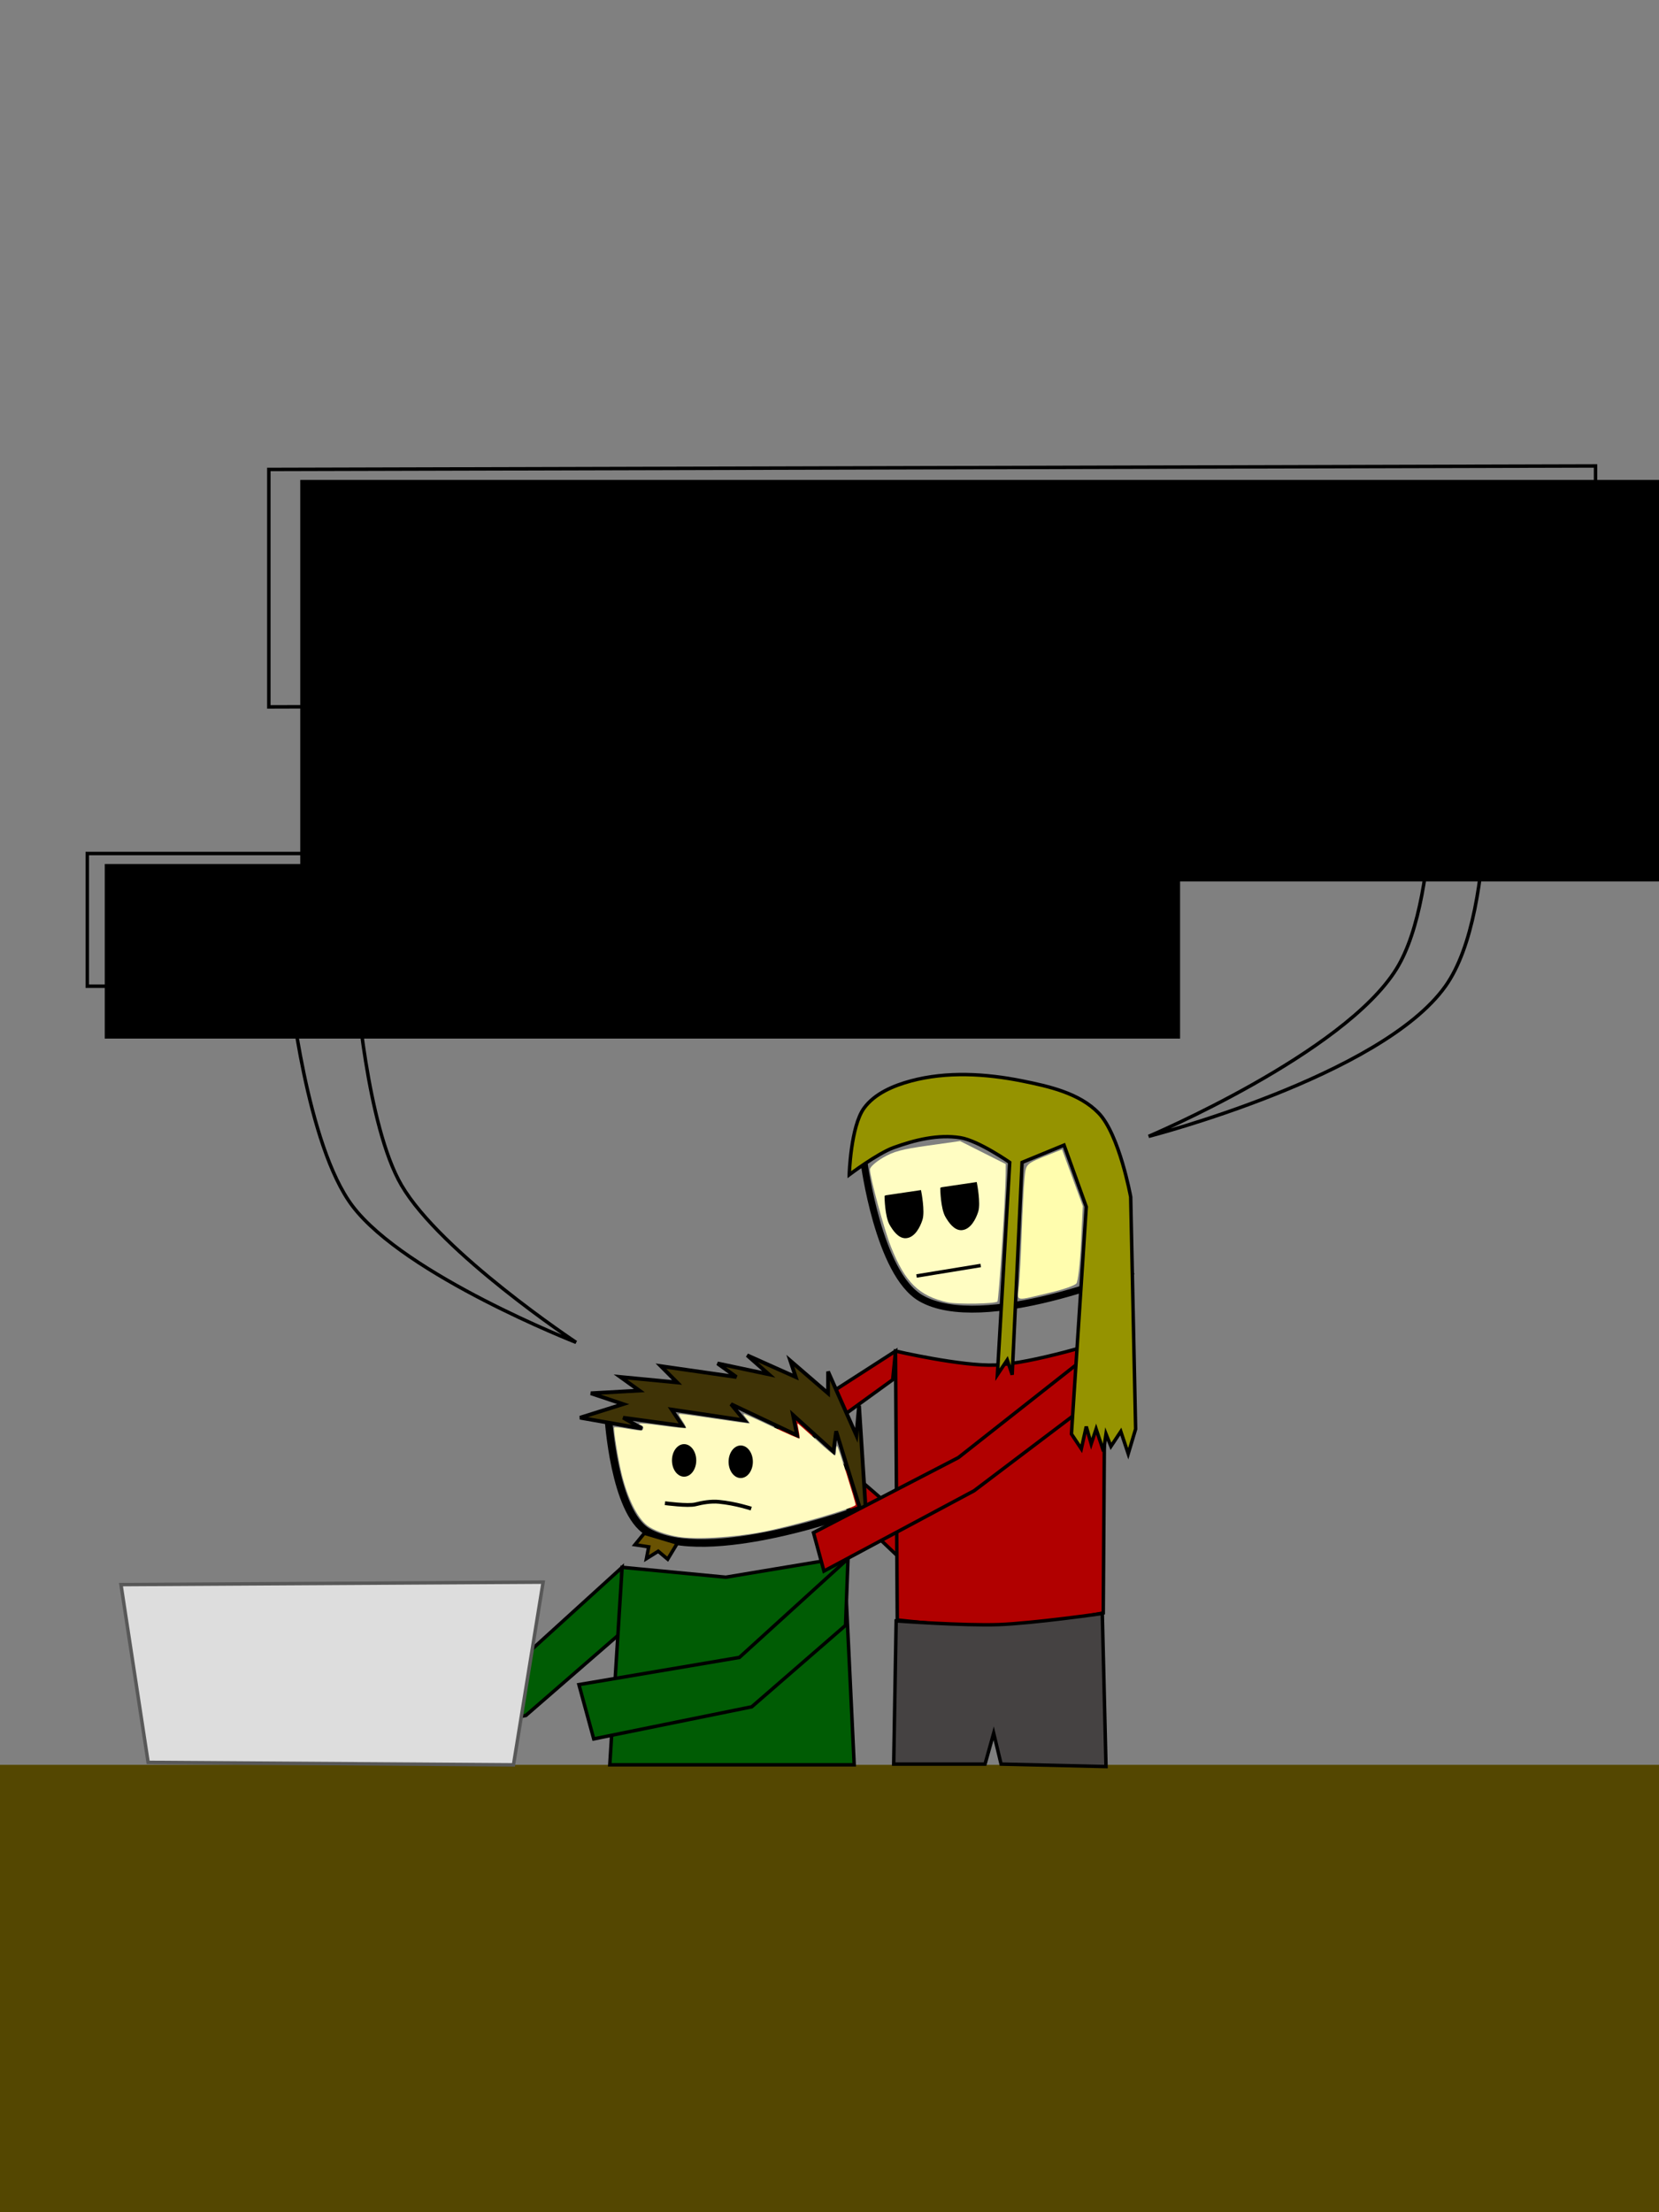 <?xml version="1.0" encoding="UTF-8" standalone="no"?>
<!-- Created with Inkscape (http://www.inkscape.org/) -->

<svg
   xmlns:dc="http://purl.org/dc/elements/1.1/"
   xmlns:cc="http://creativecommons.org/ns#"
   xmlns:rdf="http://www.w3.org/1999/02/22-rdf-syntax-ns#"
   xmlns:svg="http://www.w3.org/2000/svg"
   xmlns="http://www.w3.org/2000/svg"
   xmlns:sodipodi="http://sodipodi.sourceforge.net/DTD/sodipodi-0.dtd"
   xmlns:inkscape="http://www.inkscape.org/namespaces/inkscape"
   width="480"
   height="640"
   id="svg5278"
   version="1.1"
   inkscape:version="0.48.5 r10040"
   sodipodi:docname="2.svg">
  <rect width="100%" height="100%" fill="#808080" stroke="none"/>
  <defs
     id="defs5280" />
  <sodipodi:namedview
     id="base"
     pagecolor="#ffffff"
     bordercolor="#666666"
     borderopacity="1.0"
     inkscape:pageopacity="0.0"
     inkscape:pageshadow="2"
     inkscape:zoom="0.7"
     inkscape:cx="177.19574"
     inkscape:cy="275.82676"
     inkscape:document-units="px"
     inkscape:current-layer="layer1"
     showgrid="false"
     inkscape:window-width="1536"
     inkscape:window-height="801"
     inkscape:window-x="-8"
     inkscape:window-y="-8"
     inkscape:window-maximized="1" />
  <g
     inkscape:label="Layer 1"
     inkscape:groupmode="layer"
     id="layer1"
     transform="translate(0,-412.362)">
    <path
       style="fill:#b10000;fill-opacity:1;stroke:#000000;stroke-width:1px;stroke-linecap:butt;stroke-linejoin:miter;stroke-opacity:1"
       d="m 259.104,803.238 -0.82,8.284 -23.423,16.97 26.264,22.728 0.505,13.132 -39.396,-37.376 z"
       id="path5898"
       inkscape:connector-curvature="0"
       sodipodi:nodetypes="ccccccc" />
    <path
       style="fill:#b10000;fill-opacity:1;stroke:#000000;stroke-width:1px;stroke-linecap:butt;stroke-linejoin:miter;stroke-opacity:1"
       d="m 259.104,803.238 c 0,0 19.106,4.424 28.789,4.041 10.857,-0.43 31.82,-7.071 31.82,-7.071 l -0.505,78.792 c 0,0 -18.768,3.672 -28.284,4.041 -10.452,0.405 -31.315,-2.02 -31.315,-2.02 z"
       id="path5896"
       inkscape:connector-curvature="0"
       sodipodi:nodetypes="csccscc" />
    <path
       style="fill:#005c04;fill-opacity:1;stroke:#000000;stroke-width:1px;stroke-linecap:butt;stroke-linejoin:miter;stroke-opacity:1"
       d="m 180,865.791 -31.429,28.571 -46.429,7.857 4.286,15.714 45.714,-9.286 27.143,-23.571 z"
       id="path5844"
       inkscape:connector-curvature="0" />
    <rect
       style="fill:#544701;fill-opacity:1;fill-rule:nonzero;stroke:none"
       id="rect5286"
       width="528.571"
       height="171.429"
       x="-22.857"
       y="922.934"
       ry="1.729" />
    <path
       style="fill:#dddddd;fill-opacity:1;stroke:#585858;stroke-width:1px;stroke-linecap:butt;stroke-linejoin:miter;stroke-opacity:1"
       d="M 42.857,922.219 35,870.791 l 122.143,-0.714 -8.571,52.857 z"
       id="path5288"
       inkscape:connector-curvature="0" />
    <g
       id="g5834"
       transform="matrix(1.092,0,0,1.099,-13.138,-46.73)">
      <path
         sodipodi:nodetypes="csc"
         transform="translate(0,412.362)"
         inkscape:connector-curvature="0"
         id="path5806"
         d="m 173.214,378.571 c 0,0 1.532,24.832 10.357,30 15.663,9.173 56.071,-5.714 56.071,-5.714"
         style="fill:none;stroke:#000000;stroke-width:2;stroke-linecap:butt;stroke-linejoin:miter;stroke-miterlimit:4;stroke-opacity:1;stroke-dasharray:none" />
      <path
         sodipodi:nodetypes="ccccccccccccccccccccccccccccc"
         transform="translate(0,412.362)"
         inkscape:connector-curvature="0"
         id="path5808"
         d="M 165.714,378.571 177.143,375 l -8.571,-2.857 12.857,-0.714 -5,-3.571 15,1.429 -4.286,-4.286 20,2.857 -5,-3.571 13.571,2.857 -5.714,-5 12.857,5.714 -1.429,-4.286 10,8.571 0,-5.714 7.5,16.786 0.714,-7.857 2.143,33.214 -8.214,-26.429 -0.714,5.357 -10.714,-9.643 1.071,5.357 L 205.714,375 209.286,379.286 190,376.429 l 2.857,4.286 -15.714,-2.143 5,2.857 z"
         style="fill:#3f3306;fill-opacity:1;stroke:#000000;stroke-width:1px;stroke-linecap:butt;stroke-linejoin:miter;stroke-opacity:1" />
      <path
         transform="translate(0,412.362)"
         inkscape:connector-curvature="0"
         id="path5810"
         d="m 191.648,409.912 c -3.237,-0.543 -6.535,-1.748 -8.119,-2.967 -2.613,-2.009 -5.124,-6.995 -6.73,-13.364 -0.928,-3.68 -2.321,-12.193 -2.04,-12.474 0.123,-0.123 1.756,0.051 3.628,0.385 1.873,0.335 3.561,0.512 3.751,0.394 0.544,-0.336 0.405,-1.144 -0.241,-1.392 -1.558,-0.598 0.318,-0.534 5.718,0.196 3.259,0.44 6.025,0.701 6.146,0.58 0.121,-0.121 -0.293,-0.966 -0.92,-1.877 -0.627,-0.912 -1.069,-1.729 -0.981,-1.816 0.087,-0.087 4.322,0.465 9.409,1.227 5.088,0.762 9.311,1.334 9.384,1.271 0.073,-0.063 -0.295,-0.624 -0.818,-1.247 -0.524,-0.622 -0.887,-1.196 -0.808,-1.275 0.079,-0.079 3.405,1.389 7.391,3.263 3.986,1.874 7.325,3.329 7.42,3.235 0.095,-0.095 0.004,-1.021 -0.202,-2.058 -0.206,-1.037 -0.344,-1.916 -0.308,-1.954 0.036,-0.038 2.198,1.851 4.803,4.196 2.605,2.346 4.891,4.265 5.08,4.265 0.189,0 0.343,-0.562 0.343,-1.25 0,-0.688 0.121,-1.248 0.268,-1.246 0.248,0.004 4.911,14.73 4.911,15.51 0,0.786 -16.962,5.674 -24.776,7.141 -7.9,1.483 -17.682,2.034 -22.31,1.257 l 0,0 z"
         style="fill:#fffbc1;fill-opacity:1;fill-rule:nonzero;stroke:none" />
      <path
         transform="matrix(0.783,0,0,1.043,44.379,394.847)"
         d="m 194.286,390.536 c 0,2.268 -1.839,4.107 -4.107,4.107 -2.268,0 -4.107,-1.839 -4.107,-4.107 0,-2.268 1.839,-4.107 4.107,-4.107 2.268,0 4.107,1.839 4.107,4.107 z"
         sodipodi:ry="4.1071429"
         sodipodi:rx="4.1071429"
         sodipodi:cy="390.53571"
         sodipodi:cx="190.17857"
         id="path5812"
         style="fill:#000000;fill-opacity:1;fill-rule:nonzero;stroke:none"
         sodipodi:type="arc" />
      <path
         transform="matrix(0.783,0,0,1.043,59.379,395.204)"
         d="m 194.286,390.536 c 0,2.268 -1.839,4.107 -4.107,4.107 -2.268,0 -4.107,-1.839 -4.107,-4.107 0,-2.268 1.839,-4.107 4.107,-4.107 2.268,0 4.107,1.839 4.107,4.107 z"
         sodipodi:ry="4.1071429"
         sodipodi:rx="4.1071429"
         sodipodi:cy="390.53571"
         sodipodi:cx="190.17857"
         id="path5812-8"
         style="fill:#000000;fill-opacity:1;fill-rule:nonzero;stroke:none"
         sodipodi:type="arc" />
      <path
         sodipodi:nodetypes="cssc"
         transform="translate(0,412.362)"
         inkscape:connector-curvature="0"
         id="path5832"
         d="m 188.214,401.071 c 0,0 6.095,0.821 8.109,0.305 1.818,-0.466 4.095,-0.858 6.176,-0.662 4.443,0.418 8.571,1.786 8.571,1.786"
         style="fill:none;stroke:#000000;stroke-width:1px;stroke-linecap:butt;stroke-linejoin:miter;stroke-opacity:1" />
    </g>
    <path
       style="fill:#005c04;fill-opacity:1;stroke:#000000;stroke-width:1px;stroke-linecap:butt;stroke-linejoin:miter;stroke-opacity:1"
       d="m 180,865.791 30,2.857 34.286,-5.714 2.857,60 -70.714,0 z"
       id="path5842"
       inkscape:connector-curvature="0"
       sodipodi:nodetypes="cccccc" />
    <path
       style="fill:#005c04;fill-opacity:1;stroke:#000000;stroke-width:1px;stroke-linecap:butt;stroke-linejoin:miter;stroke-opacity:1"
       d="m 245.357,863.291 -31.429,28.571 -46.429,7.857 4.286,15.714 45.714,-9.286 27.143,-23.571 z"
       id="path5844-2"
       inkscape:connector-curvature="0" />
    <path
       style="fill:none;stroke:#000000;stroke-width:2;stroke-linecap:butt;stroke-linejoin:miter;stroke-miterlimit:4;stroke-opacity:1;stroke-dasharray:none"
       d="m 250,748.648 c 0,0 4.137,32.187 16.429,39.286 17.876,10.324 61.429,-7.857 61.429,-7.857"
       id="path5864"
       inkscape:connector-curvature="0"
       sodipodi:nodetypes="csc" />
    <path
       style="fill:#b10000;fill-opacity:1;stroke:#000000;stroke-width:1px;stroke-linecap:butt;stroke-linejoin:miter;stroke-opacity:1"
       d="m 317.693,802.228 -40.406,31.82 -41.921,21.718 3.03,11.112 43.437,-23.234 37.376,-28.284 z"
       id="path5908"
       inkscape:connector-curvature="0" />
    <path
       style="fill:#959300;fill-opacity:1;stroke:#000000;stroke-width:1px;stroke-linecap:butt;stroke-linejoin:miter;stroke-opacity:1"
       d="m 245.714,752.219 c 0,0 8.135,-6.145 12.857,-7.857 6.11,-2.215 12.868,-3.881 19.286,-2.857 5.257,0.839 14.286,7.143 14.286,7.143 l -3.571,61.429 2.857,-4.286 1.429,4.286 2.857,-61.429 12.143,-5 6.429,17.857 -4.286,65.714 2.857,4.286 1.429,-6.429 1.429,5 1.429,-4.286 2.143,6.429 0.714,-5 1.429,3.571 2.857,-4.286 2.143,6.429 2.143,-7.143 -1.429,-67.143 c 0,0 -3.256,-18.06 -9.286,-24.286 -5.569,-5.749 -14.296,-7.707 -22.143,-9.286 -10.504,-2.113 -21.795,-2.779 -32.143,0 -5.048,1.356 -10.482,3.641 -13.571,7.857 -3.892,5.312 -4.286,19.286 -4.286,19.286 z"
       id="path5866"
       inkscape:connector-curvature="0"
       sodipodi:nodetypes="csscccccccccccccccccccssssc" />
    <path
       style="fill:#fffdc2;fill-opacity:1;fill-rule:nonzero;stroke:none"
       d="m 274.198,789.135 c -8.305,-1.824 -12.326,-5.764 -16.421,-16.092 -1.98,-4.995 -6.092,-20.179 -6.065,-22.398 0.008,-0.654 1.676,-2.145 3.764,-3.364 3.085,-1.802 5.393,-2.422 13.022,-3.497 l 9.272,-1.307 6.607,3.326 6.607,3.326 -0.02,3.386 c -0.035,5.88 -1.997,35.998 -2.37,36.371 -0.684,0.684 -11.56,0.873 -14.396,0.25 z"
       id="path5868"
       inkscape:connector-curvature="0" />
    <path
       style="fill:#fffca3;fill-opacity:1;fill-rule:nonzero;stroke:none"
       d=""
       id="path5870"
       inkscape:connector-curvature="0"
       transform="translate(0,412.362)" />
    <path
       style="fill:#fffdae;fill-opacity:1;fill-rule:nonzero;stroke:none"
       d="m 294.815,784.325 c 0.224,-2.277 0.587,-9.282 0.806,-15.568 0.219,-6.286 0.578,-13.238 0.797,-15.448 0.436,-4.386 0.233,-4.195 7.536,-7.089 l 3.328,-1.319 3.002,8.186 3.002,8.186 -0.517,10.679 c -0.295,6.098 -0.866,11.124 -1.331,11.716 -0.447,0.57 -3.706,1.721 -7.242,2.557 -11.059,2.616 -9.852,2.86 -9.383,-1.898 z"
       id="path5872"
       inkscape:connector-curvature="0" />
    <path
       style="fill:#000000;fill-opacity:1;stroke:#000000;stroke-width:1px;stroke-linecap:butt;stroke-linejoin:miter;stroke-opacity:1"
       d="m 256.429,758.648 9.643,-1.429 c 0,0 1.075,5.574 0.357,7.857 -0.658,2.094 -2.098,4.816 -4.286,5 -1.853,0.155 -3.349,-1.965 -4.286,-3.571 -1.341,-2.3 -1.429,-7.857 -1.429,-7.857 z"
       id="path5874"
       inkscape:connector-curvature="0"
       sodipodi:nodetypes="ccsssc" />
    <path
       style="fill:#000000;fill-opacity:1;stroke:#000000;stroke-width:1px;stroke-linecap:butt;stroke-linejoin:miter;stroke-opacity:1"
       d="m 272.555,756.322 9.643,-1.429 c 0,0 1.075,5.574 0.357,7.857 -0.658,2.094 -2.098,4.816 -4.286,5 -1.853,0.155 -3.349,-1.965 -4.286,-3.571 -1.341,-2.3 -1.429,-7.857 -1.429,-7.857 z"
       id="path5874-7"
       inkscape:connector-curvature="0"
       sodipodi:nodetypes="ccsssc" />
    <path
       style="fill:none;stroke:#000000;stroke-width:1px;stroke-linecap:butt;stroke-linejoin:miter;stroke-opacity:1"
       d="M 265.179,781.505 283.75,778.469"
       id="path5894"
       inkscape:connector-curvature="0" />
    <flowRoot
       xml:space="preserve"
       id="flowRoot5910"
       style="font-size:22px;font-style:normal;font-variant:normal;font-weight:normal;font-stretch:normal;line-height:125%;letter-spacing:0px;word-spacing:0px;fill:#000000;fill-opacity:1;stroke:none;font-family:Raleway;-inkscape-font-specification:Raleway"
       transform="translate(47.477,468.809)"><flowRegion
         id="flowRegion5912"><rect
           id="rect5914"
           width="412.142"
           height="116.168"
           x="39.396"
           y="82.396" /></flowRegion><flowPara
         id="flowPara5916">Also, that text needs to be vertically centered. It looks awful.</flowPara></flowRoot>    <flowRoot
       xml:space="preserve"
       id="flowRoot5918"
       style="font-size:22px;font-style:normal;font-variant:normal;font-weight:normal;font-stretch:normal;line-height:125%;letter-spacing:0px;word-spacing:0px;fill:#000000;fill-opacity:1;stroke:none;font-family:Raleway;-inkscape-font-specification:Raleway"
       transform="translate(-19.193,433.454)"><flowRegion
         id="flowRegion5920"><rect
           id="rect5922"
           width="311.127"
           height="50.508"
           x="49.497"
           y="228.868" /></flowRegion><flowPara
         id="flowPara5924">Uhhh... Give me a few hours...</flowPara></flowRoot>    <path
       style="fill:none;stroke:#000000;stroke-width:1px;stroke-linecap:butt;stroke-linejoin:miter;stroke-opacity:1"
       d="m 77.782,548.174 383.858,-1.01 0,68.69 -32.325,0 c 0,0 4.852,59.4 -11.112,81.822 -18.603,26.129 -85.863,43.437 -85.863,43.437 0,0 56.549,-23.94 71.721,-48.487 13.57,-21.956 10.102,-76.772 10.102,-76.772 L 77.782,616.865 z"
       id="path5926"
       inkscape:connector-curvature="0"
       sodipodi:nodetypes="ccccscsccc" />
    <path
       style="fill:none;stroke:#000000;stroke-width:1px;stroke-linecap:butt;stroke-linejoin:miter;stroke-opacity:1"
       d="m 25.254,659.291 312.137,0 0,34.345 -234.355,3.03 c 0,0 3.027,41.313 13.132,58.589 11.436,19.552 50.508,45.457 50.508,45.457 0,0 -49.359,-19.32 -64.65,-39.396 C 88.658,743.765 83.843,697.677 83.843,697.677 l -58.589,0 z"
       id="path5928"
       inkscape:connector-curvature="0"
       sodipodi:nodetypes="ccccscsccc" />
    <path
       style="fill:#454242;fill-opacity:1;stroke:#000000;stroke-width:1px;stroke-linecap:butt;stroke-linejoin:miter;stroke-opacity:1"
       d="m 259.286,468.929 -0.714,41.429 26.429,0 2.5,-8.929 2.143,8.929 30.357,0.714 -1.071,-44.286 c 0,0 -19.986,2.853 -30,3.214 -10.039,0.362 -29.643,-1.071 -29.643,-1.071 z"
       id="path3137"
       inkscape:connector-curvature="0"
       transform="translate(0,412.362)"
       sodipodi:nodetypes="cccccccsc" />
    <path
       style="fill:#695202;fill-opacity:1;stroke:#000000;stroke-width:1px;stroke-linecap:butt;stroke-linejoin:miter;stroke-opacity:1"
       d="m 186.429,855.934 -2.709,3.319 3.972,0.61 -0.653,3.406 3.406,-2.125 2.735,2.291 2.814,-4.643 z"
       id="path3985"
       inkscape:connector-curvature="0"
       sodipodi:nodetypes="cccccccc" />
  </g>
</svg>
